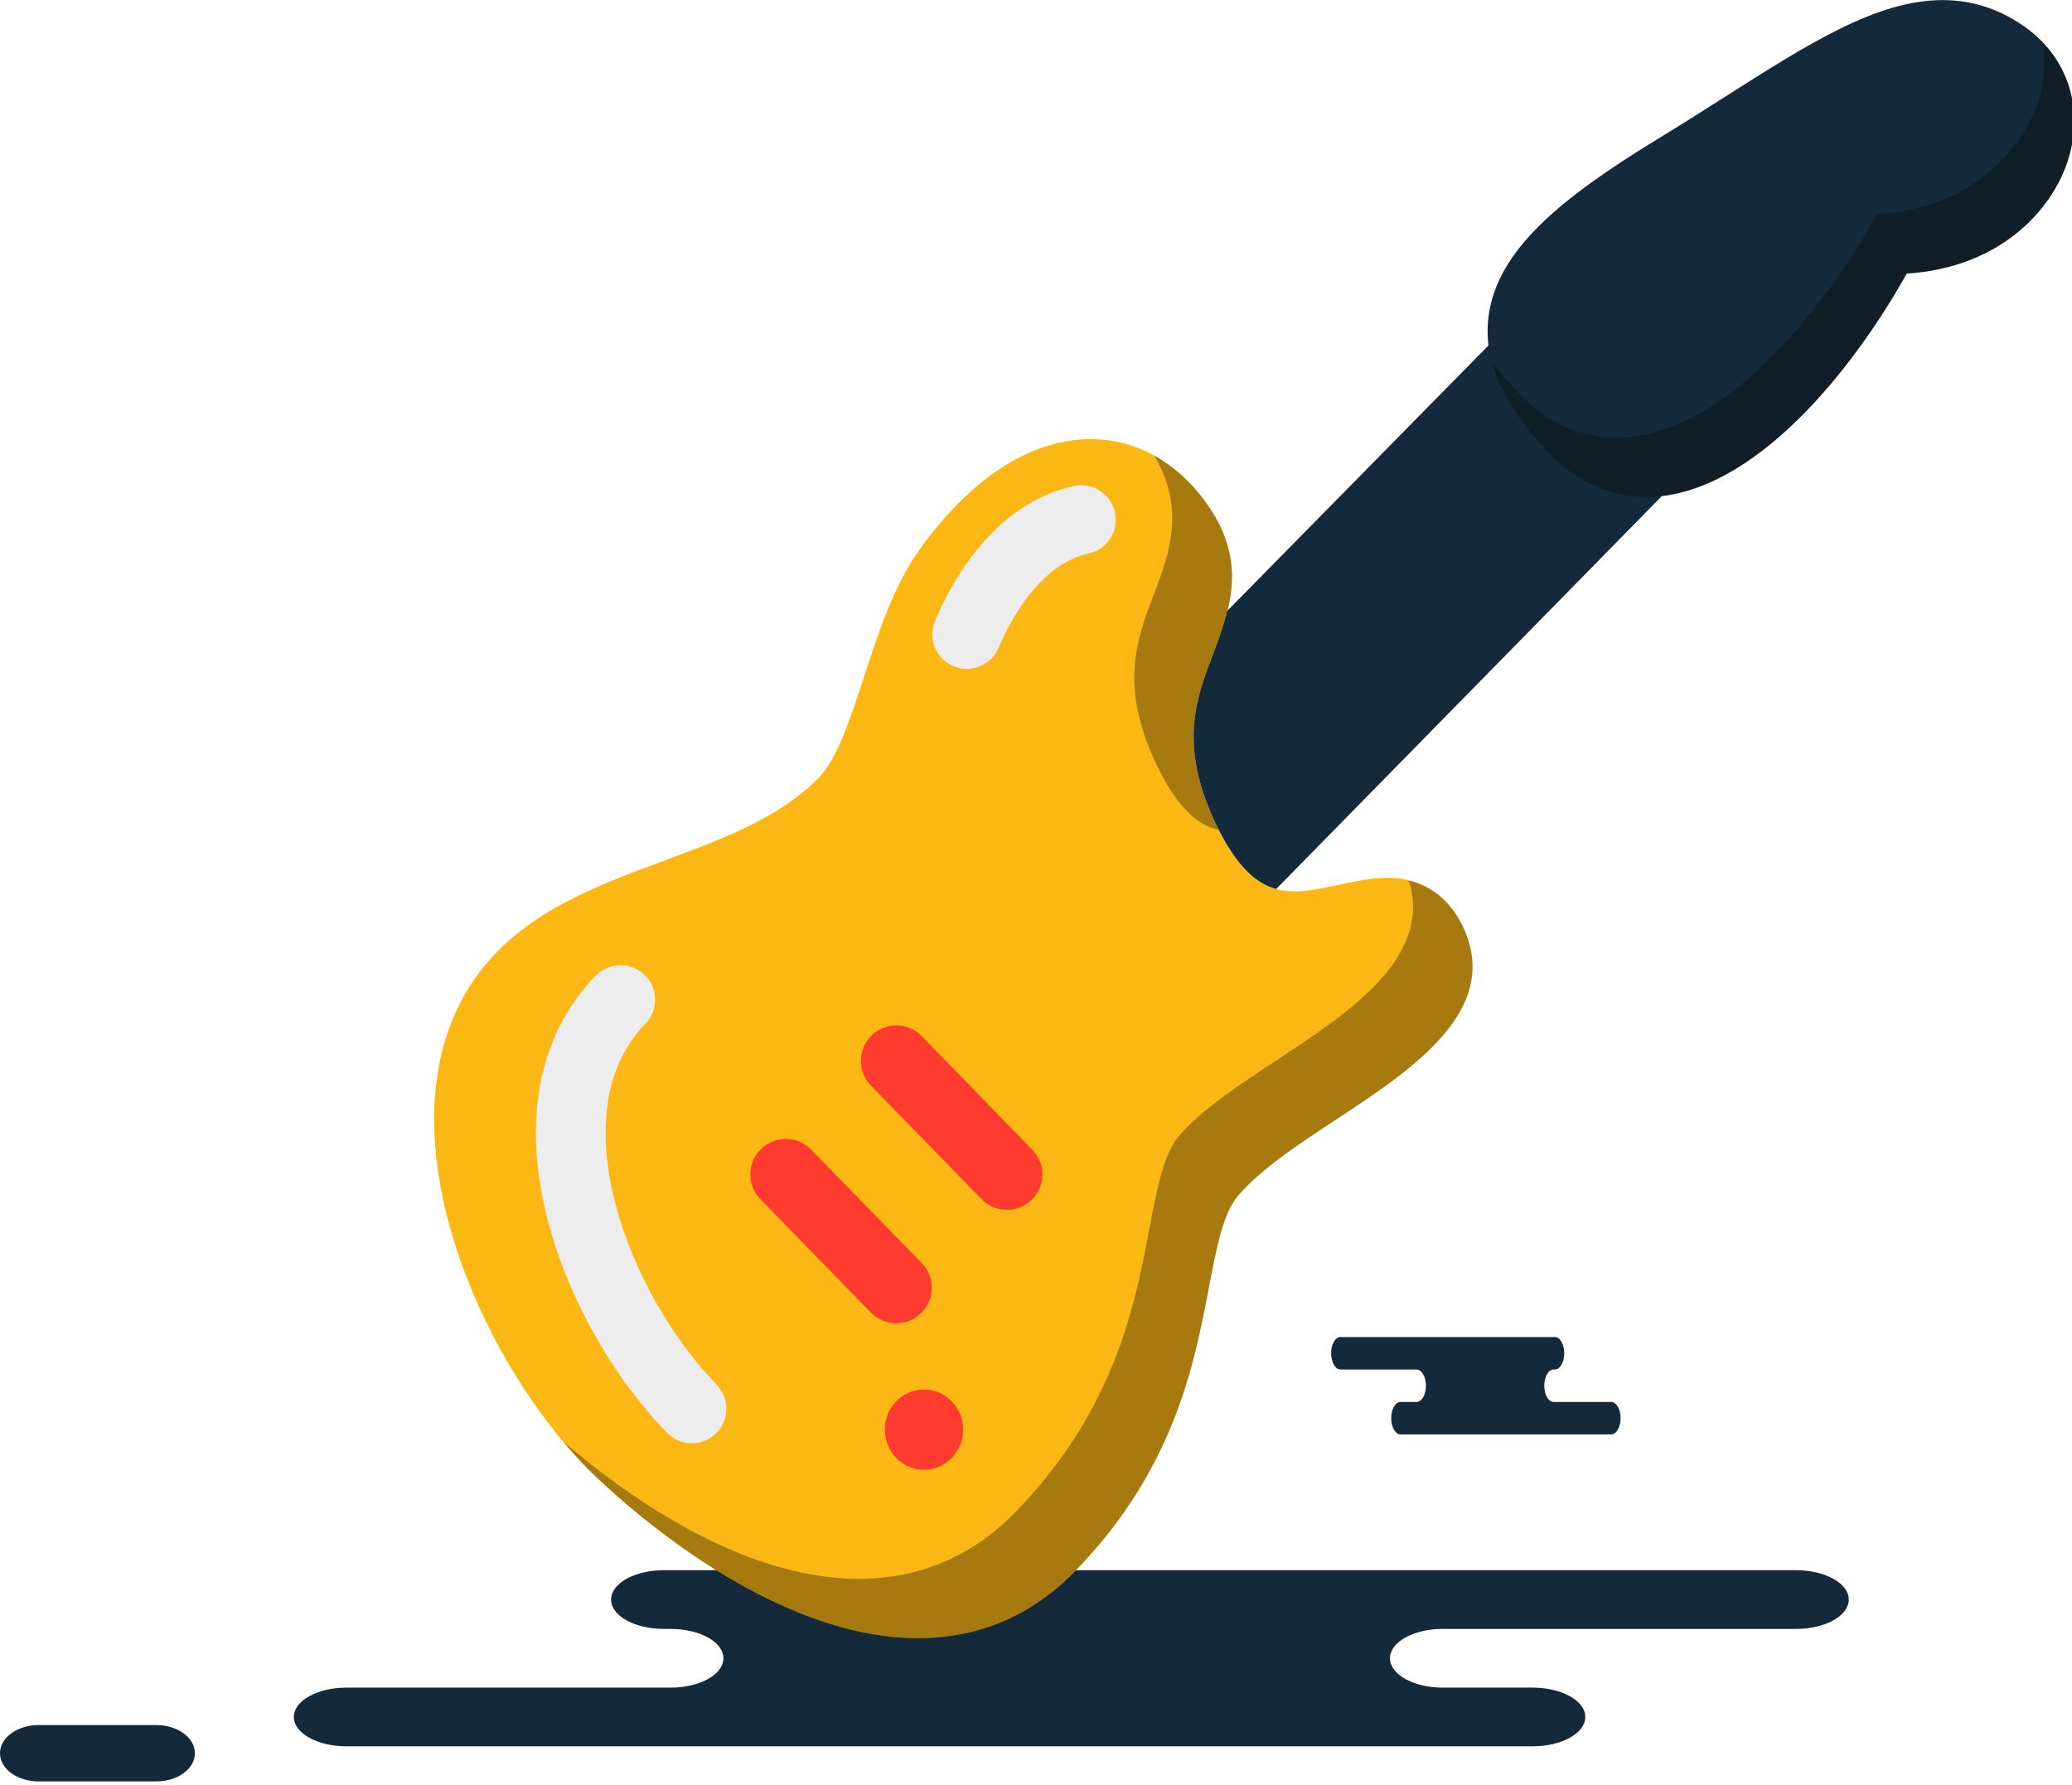 <svg xmlns="http://www.w3.org/2000/svg" xmlns:xlink="http://www.w3.org/1999/xlink" preserveAspectRatio="xMidYMid" width="217" height="187" viewBox="0 0 217 187">
  <defs>
    <style>

      .cls-3 {
        fill: #142a3b;
      }

      .cls-6 {
        fill: #fbb713;
      }

      .cls-7 {
        fill: #ededed;
      }

      .cls-11 {
        fill: #090908;
        opacity: 0.35;
      }

      .cls-12 {
        fill: #ff3a2f;
      }
    </style>
  </defs>
  <g id="group-25svg">
    <path d="M85.309,164.470 C85.309,164.470 69.512,164.470 69.512,164.470 C66.465,164.470 63.997,165.846 63.997,167.545 C63.997,169.243 66.465,170.619 69.512,170.619 C69.512,170.619 70.247,170.619 70.247,170.619 C73.293,170.619 75.762,171.994 75.762,173.692 C75.762,175.391 73.293,176.767 70.247,176.767 C70.247,176.767 36.287,176.767 36.287,176.767 C33.241,176.767 30.772,178.143 30.772,179.841 C30.772,181.539 33.241,182.916 36.287,182.916 C36.287,182.916 77.098,182.916 77.098,182.916 C77.098,182.916 160.514,182.916 160.514,182.916 C163.560,182.916 166.029,181.539 166.029,179.841 C166.029,178.143 163.560,176.767 160.514,176.767 C160.514,176.767 151.089,176.767 151.089,176.767 C148.044,176.767 145.575,175.391 145.575,173.692 C145.575,171.994 148.044,170.619 151.089,170.619 C151.089,170.619 188.107,170.619 188.107,170.619 C191.152,170.619 193.621,169.243 193.621,167.545 C193.621,165.846 191.152,164.470 188.107,164.470 C188.107,164.470 185.344,164.470 185.344,164.470 C185.344,164.470 85.309,164.470 85.309,164.470 Z" id="path-1" class="cls-3" fill-rule="evenodd"/>
    <path d="M160.037,140.046 C160.037,140.046 162.842,140.046 162.842,140.046 C163.383,140.046 163.822,140.807 163.822,141.746 C163.822,142.685 163.383,143.446 162.842,143.446 C162.842,143.446 162.712,143.446 162.712,143.446 C162.171,143.446 161.732,144.207 161.732,145.146 C161.732,146.085 162.171,146.846 162.712,146.846 C162.712,146.846 168.742,146.846 168.742,146.846 C169.283,146.846 169.722,147.607 169.722,148.546 C169.722,149.486 169.283,150.246 168.742,150.246 C168.742,150.246 161.495,150.246 161.495,150.246 C161.495,150.246 146.681,150.246 146.681,150.246 C146.140,150.246 145.702,149.486 145.702,148.546 C145.702,147.607 146.140,146.846 146.681,146.846 C146.681,146.846 148.355,146.846 148.355,146.846 C148.896,146.846 149.335,146.085 149.335,145.146 C149.335,144.207 148.896,143.446 148.355,143.446 C148.355,143.446 140.389,143.446 140.389,143.446 C139.848,143.446 139.410,142.685 139.410,141.746 C139.410,140.807 139.848,140.046 140.389,140.046 C140.389,140.046 142.272,140.046 142.272,140.046 C142.272,140.046 160.037,140.046 160.037,140.046 Z" id="path-2" class="cls-3" fill-rule="evenodd"/>
    <path d="M4.031,186.590 C1.805,186.590 0.000,185.271 0.000,183.641 C0.000,182.012 1.805,180.691 4.031,180.691 C4.031,180.691 16.381,180.691 16.381,180.691 C18.607,180.691 20.411,182.012 20.411,183.641 C20.411,185.271 18.607,186.590 16.381,186.590 C16.381,186.590 4.031,186.590 4.031,186.590 Z" id="path-3" class="cls-3" fill-rule="evenodd"/>
    <path d="M153.005,96.656 C151.890,94.512 149.636,91.948 145.269,91.948 C143.587,91.948 141.885,92.317 140.241,92.672 C138.676,93.006 137.061,93.360 135.576,93.360 C133.134,93.360 130.244,92.497 127.260,86.138 C123.427,77.966 125.275,73.143 127.056,68.480 C128.751,64.044 130.672,59.027 126.608,53.077 C123.493,48.507 119.088,45.996 114.220,45.996 C107.983,45.996 101.608,50.107 96.284,57.590 C93.589,61.364 92.023,66.189 90.503,70.853 C89.126,75.084 87.699,79.452 85.787,81.416 C81.650,85.663 75.783,87.833 69.567,90.144 C63.250,92.484 56.730,94.902 52.015,99.741 C38.128,114.005 48.762,140.699 61.424,153.709 C62.134,154.434 79.049,171.586 96.125,171.586 C96.125,171.586 96.125,171.586 96.125,171.586 C102.514,171.586 108.048,169.233 112.569,164.590 C122.985,153.897 125.086,142.872 126.614,134.817 C127.404,130.688 128.086,127.109 129.636,125.270 C131.983,122.488 136.120,119.764 140.118,117.134 C147.935,111.991 157.663,105.588 153.005,96.656 Z" id="path-4" class="cls-6" fill-rule="evenodd"/>
    <path d="M72.456,151.173 C71.512,151.173 70.572,150.807 69.861,150.077 C58.526,138.430 49.623,115.308 62.394,102.191 C63.790,100.759 66.082,100.729 67.513,102.124 C68.949,103.518 68.977,105.809 67.584,107.243 C58.501,116.570 65.813,135.536 75.051,145.029 C76.444,146.461 76.413,148.754 74.981,150.148 C74.277,150.833 73.365,151.173 72.456,151.173 Z" id="path-5" class="cls-7" fill-rule="evenodd"/>
    <path d="M101.250,70.057 C100.769,70.057 100.285,69.961 99.818,69.759 C97.980,68.968 97.135,66.837 97.927,65.002 C101.286,57.209 106.451,52.202 112.476,50.907 C114.427,50.484 116.354,51.730 116.775,53.684 C117.196,55.639 115.951,57.564 113.996,57.984 C110.326,58.775 106.981,62.284 104.574,67.868 C103.987,69.236 102.650,70.057 101.250,70.057 Z" id="path-6" class="cls-7" fill-rule="evenodd"/>
    <path d="M127.056,68.481 C125.274,73.143 123.426,77.966 127.260,86.138 C129.493,90.897 131.673,92.576 133.653,93.121 C133.653,93.121 174.883,51.107 174.883,51.107 C171.130,50.158 167.609,48.187 164.712,45.209 C161.271,41.675 158.945,38.083 157.583,34.460 C157.583,34.460 128.543,63.974 128.543,63.974 C128.157,65.541 127.605,67.045 127.056,68.481 Z" id="path-7" class="cls-3" fill-rule="evenodd"/>
    <path d="M172.358,52.060 C168.662,52.060 165.204,50.516 162.383,47.623 C157.426,42.531 155.304,37.812 155.890,33.167 C156.773,26.161 163.586,20.685 173.530,14.606 C175.972,13.115 178.264,11.665 180.446,10.274 C189.456,4.537 196.565,0.010 203.459,0.010 C206.657,0.010 209.626,1.012 212.290,2.979 C216.668,6.218 218.294,11.564 216.527,16.930 C214.827,22.065 209.433,28.031 199.682,28.655 C194.390,38.194 183.734,52.060 172.358,52.060 Z" id="path-8" class="cls-3" fill-rule="evenodd"/>
    <path d="M213.932,4.443 C214.266,6.445 214.123,8.576 213.419,10.714 C211.719,15.849 206.325,21.814 196.574,22.438 C191.282,31.977 180.625,45.844 169.249,45.844 C165.553,45.844 162.096,44.300 159.276,41.405 C158.101,40.200 157.098,39.015 156.240,37.847 C157.062,40.999 159.078,44.227 162.384,47.623 C165.204,50.516 168.662,52.060 172.358,52.060 C183.734,52.060 194.390,38.194 199.682,28.655 C209.433,28.031 214.827,22.066 216.527,16.930 C218.050,12.305 217.040,7.702 213.932,4.443 Z" id="path-9" class="cls-11" fill-rule="evenodd"/>
    <path d="M79.636,125.603 C78.203,124.133 78.231,121.782 79.702,120.358 C81.172,118.928 83.520,118.952 84.946,120.416 C84.946,120.416 96.530,132.296 96.530,132.296 C97.957,133.766 97.927,136.125 96.458,137.541 C95.740,138.251 94.805,138.599 93.872,138.599 C92.908,138.599 91.937,138.222 91.213,137.483 C91.213,137.483 79.636,125.603 79.636,125.603 Z" id="path-10" class="cls-12" fill-rule="evenodd"/>
    <path d="M99.659,152.716 C98.066,154.361 95.472,154.361 93.872,152.716 C92.270,151.072 92.270,148.421 93.872,146.768 C95.472,145.132 98.066,145.132 99.659,146.768 C101.261,148.421 101.261,151.072 99.659,152.716 Z" id="path-11" class="cls-12" fill-rule="evenodd"/>
    <path d="M108.033,125.668 C107.317,126.370 106.382,126.718 105.455,126.718 C104.484,126.718 103.520,126.345 102.789,125.595 C102.789,125.595 91.213,113.701 91.213,113.701 C89.786,112.231 89.815,109.883 91.285,108.457 C92.749,107.029 95.095,107.058 96.530,108.529 C96.530,108.529 108.106,120.424 108.106,120.424 C109.541,121.894 109.511,124.233 108.033,125.668 Z" id="path-12" class="cls-12" fill-rule="evenodd"/>
    <path d="M153.005,96.656 C152.104,94.924 150.437,92.939 147.534,92.233 C150.113,100.238 141.184,106.126 133.901,110.917 C129.903,113.548 125.766,116.272 123.419,119.053 C121.869,120.892 121.187,124.472 120.397,128.600 C118.870,136.656 116.769,147.682 106.352,158.373 C101.831,163.017 96.297,165.370 89.908,165.370 C77.383,165.370 64.971,156.157 58.951,150.952 C59.763,151.923 60.588,152.850 61.424,153.709 C62.134,154.433 79.049,171.586 96.125,171.586 C102.514,171.586 108.049,169.233 112.569,164.590 C122.985,153.897 125.086,142.871 126.614,134.817 C127.405,130.688 128.086,127.109 129.636,125.270 C131.983,122.488 136.120,119.765 140.118,117.134 C147.935,111.991 157.663,105.588 153.005,96.656 Z" id="path-13" class="cls-11" fill-rule="evenodd"/>
    <path d="M120.839,62.264 C119.058,66.927 117.210,71.750 121.042,79.921 C123.371,84.883 125.639,86.483 127.685,86.953 C127.543,86.675 127.401,86.442 127.260,86.138 C123.427,77.966 125.275,73.144 127.056,68.480 C128.751,64.044 130.672,59.027 126.608,53.078 C125.007,50.728 123.062,48.935 120.893,47.734 C124.200,53.301 122.450,58.049 120.839,62.264 Z" id="path-14" class="cls-11" fill-rule="evenodd"/>
  </g>
</svg>

